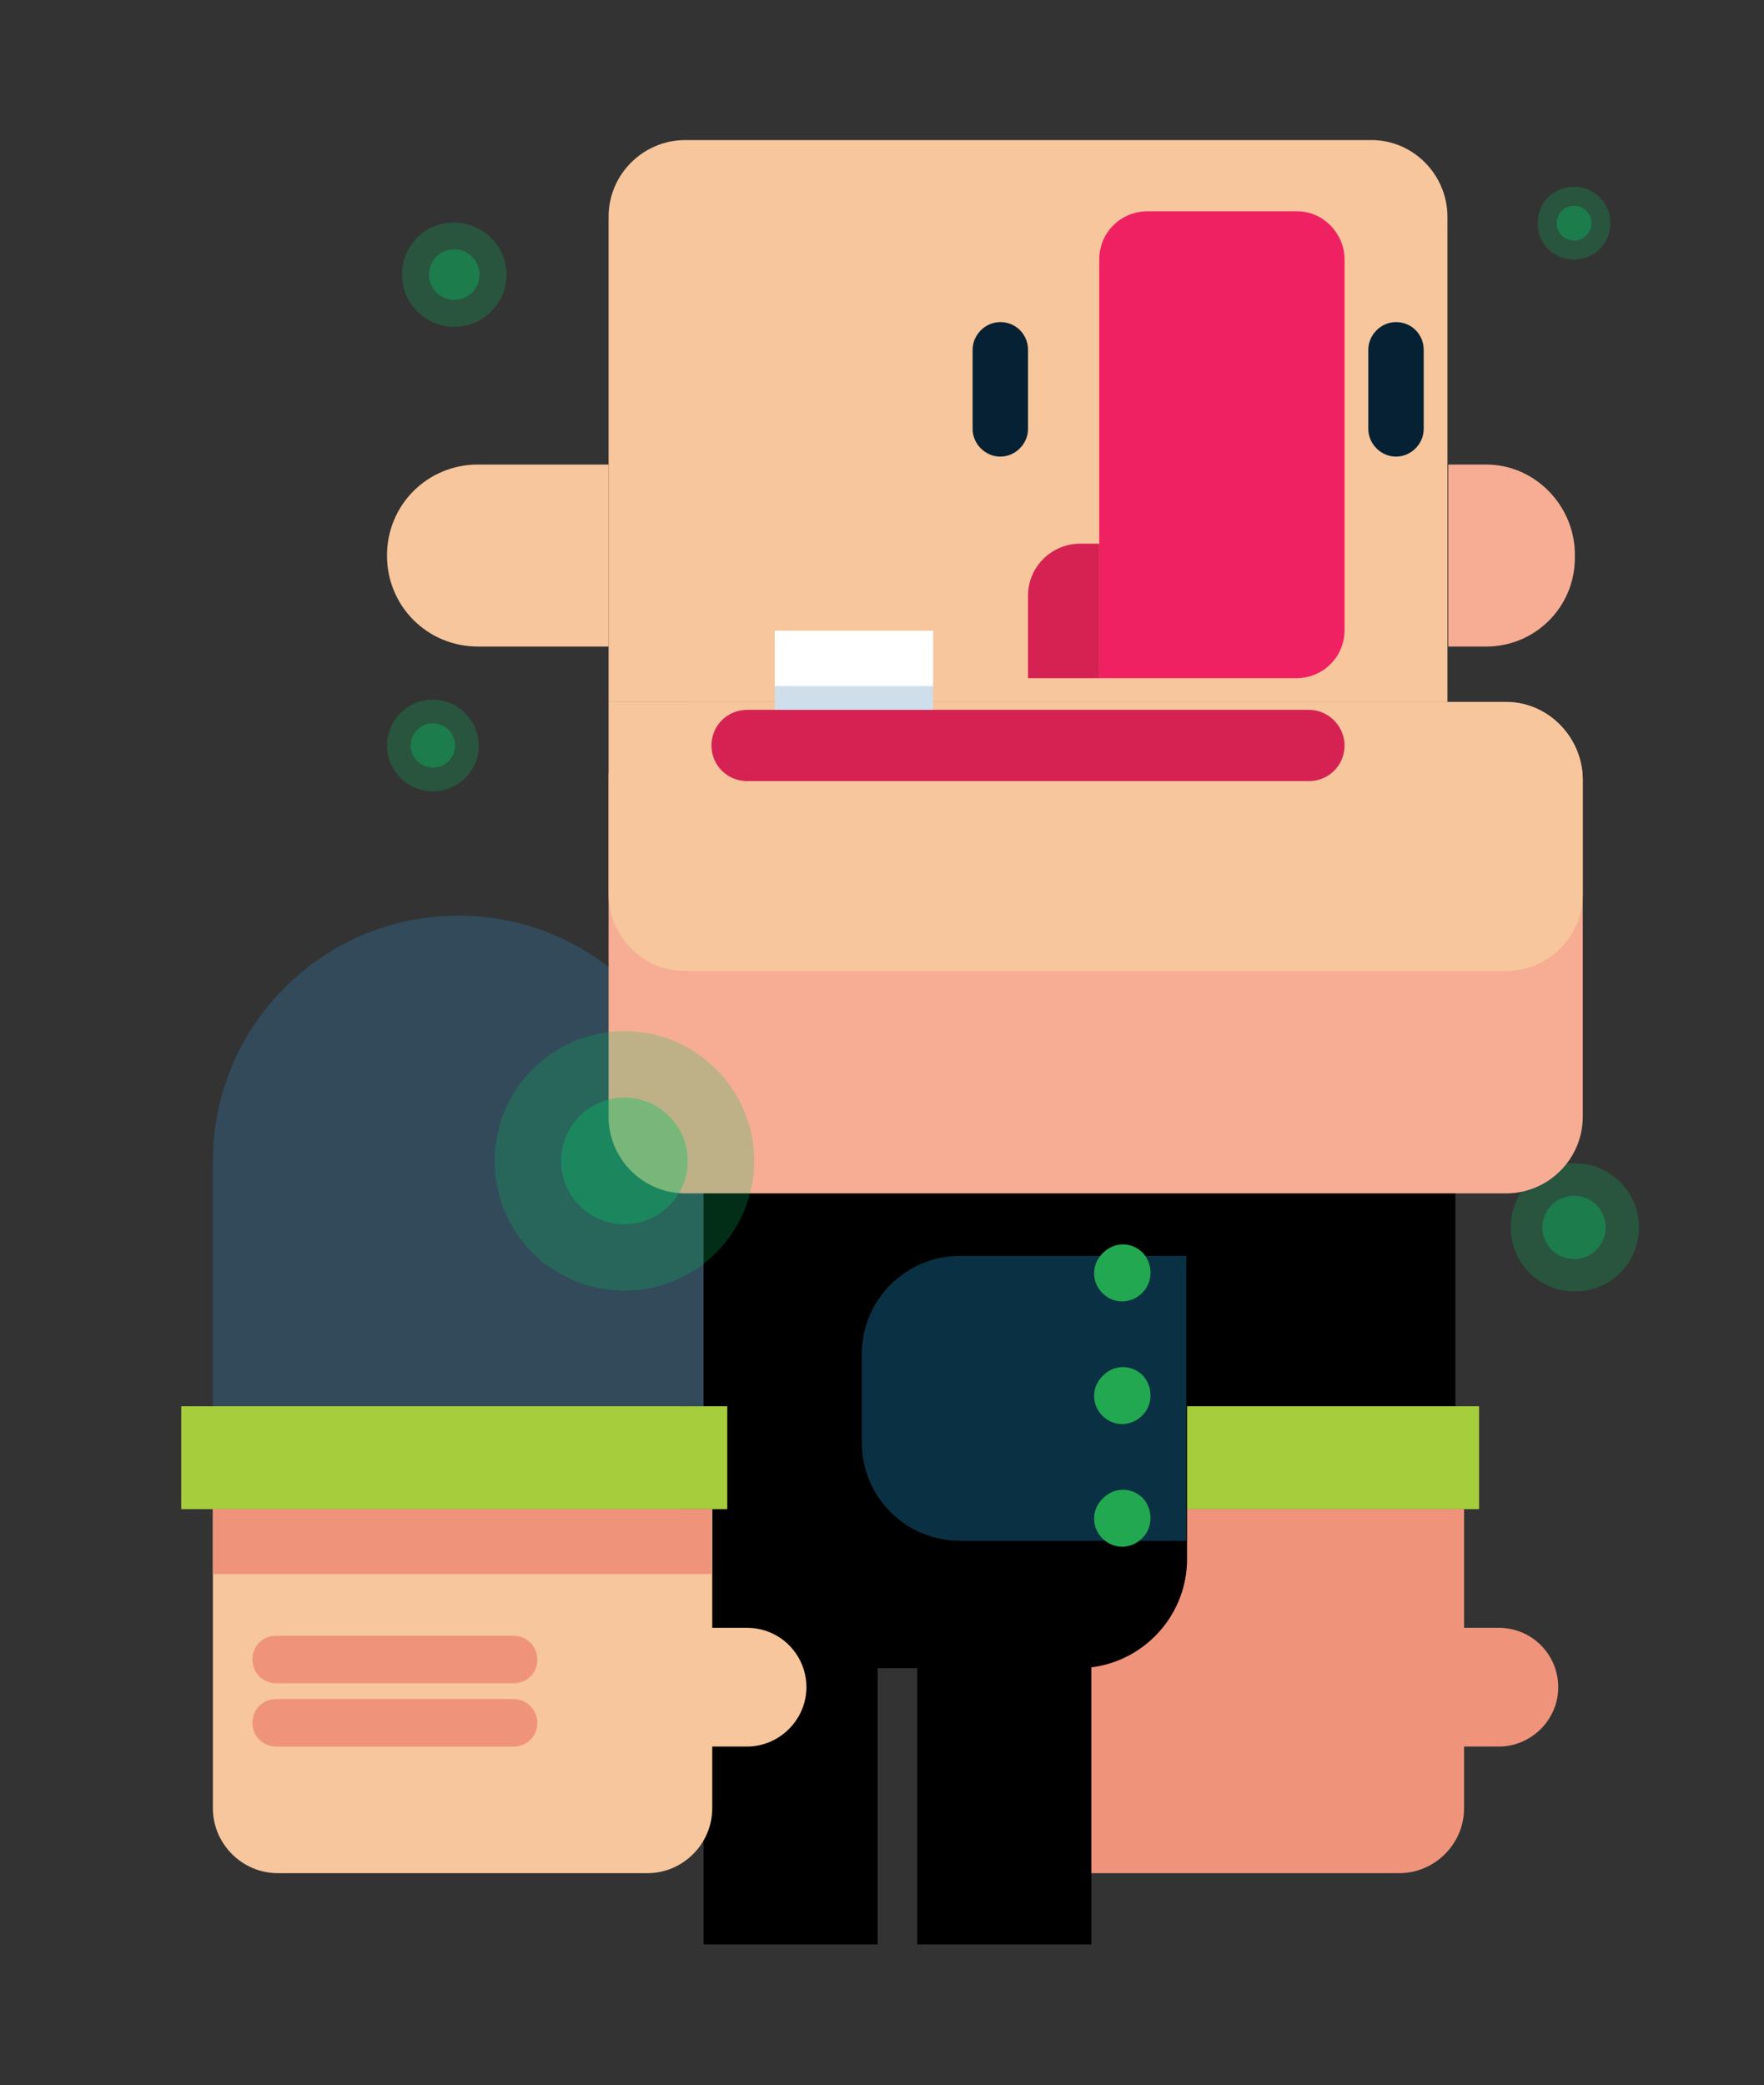 <?xml version="1.0" encoding="utf-8"?>
<!-- Generator: Adobe Illustrator 26.4.1, SVG Export Plug-In . SVG Version: 6.00 Build 0)  -->
<svg version="1.1" id="Capa_1" xmlns="http://www.w3.org/2000/svg" xmlns:xlink="http://www.w3.org/1999/xlink" x="0px" y="0px"
	 viewBox="0 0 222.9 263.5" style="enable-background:new 0 0 222.9 263.5;" xml:space="preserve">
<rect x="0" y="0" width="222.9" height="263.5" fill="#333333" stroke="none"/>
<style type="text/css">
	.st0{opacity:0.6;}
	.st1{opacity:0.4;fill:#08BD62;}
	.st2{opacity:0.8;fill:#08BD62;}
	.st3{fill:#A6CD3C;}
	.st4{fill:#EF947B;}
	.st5{fill:#324A5A;}
	.st6{fill:#F7C69C;}
	.st7{fill:#F7AD94;}
	.st8{fill:#EF2163;}
	.st9{fill:#CEDEEA;}
	.st10{fill:#FFFFFF;}
	.st11{fill:#062133;}
	.st12{fill:#D52252;}
	.st13{fill:#0A3143;}
	.st14{fill:#22A850;}
</style>
<g class="st0">
	<path class="st1" d="M203.5,28.2c0,2.5-2,4.6-4.6,4.6s-4.6-2-4.6-4.6s2-4.6,4.6-4.6S203.5,25.7,203.5,28.2z"/>
	<circle class="st2" cx="198.9" cy="28.2" r="2.2"/>
</g>
<g class="st0">
	<path class="st1" d="M207.1,155.1c0,4.5-3.6,8.1-8.1,8.1s-8.1-3.6-8.1-8.1s3.6-8.1,8.1-8.1S207.1,150.6,207.1,155.1z"/>
	<circle class="st2" cx="198.9" cy="155.1" r="4"/>
</g>
<g class="st0">
	<path class="st1" d="M60.5,94.2c0,3.2-2.6,5.8-5.8,5.8s-5.8-2.6-5.8-5.8c0-3.2,2.6-5.8,5.8-5.8S60.5,91.1,60.5,94.2z"/>
	<circle class="st2" cx="54.7" cy="94.2" r="2.8"/>
</g>
<g class="st0">
	<path class="st1" d="M64,34.7c0,3.6-2.9,6.6-6.6,6.6c-3.6,0-6.6-2.9-6.6-6.6s2.9-6.6,6.6-6.6C61.1,28.2,64,31.1,64,34.7z"/>
	<circle class="st2" cx="57.4" cy="34.7" r="3.2"/>
</g>
<g>
	<g>
		<path d="M152.9,115.7L152.9,115.7c-17.1,0-31,13.9-31,31v31h62v-31C183.9,129.6,170.1,115.7,152.9,115.7z"/>
		<rect x="117.9" y="177.7" class="st3" width="69" height="13"/>
		<path class="st4" d="M184.9,190.7h-63v37.8c0,4.5,3.7,8.2,8.2,8.2h46.7c4.5,0,8.2-3.7,8.2-8.2V190.7z"/>
		<path class="st4" d="M189.4,205.7h-4.5v15h4.5c4.1,0,7.5-3.4,7.5-7.5v0C196.9,209.1,193.6,205.7,189.4,205.7z"/>
	</g>
	<path d="M149.9,150.7h-64V197c0,7.6,6.2,13.8,13.8,13.8h36.5c7.6,0,13.8-6.2,13.8-13.8V150.7z"/>
	<path class="st5" d="M57.9,115.7L57.9,115.7c-17.1,0-31,13.9-31,31v31h62v-31C88.9,129.6,75.1,115.7,57.9,115.7z"/>
	<rect x="22.9" y="177.7" class="st3" width="69" height="13"/>
	<rect x="115.9" y="202.7" width="22" height="43"/>
	<rect x="88.9" y="202.7" width="22" height="43"/>
	<path class="st6" d="M89.9,190.7h-63v37.8c0,4.5,3.7,8.2,8.2,8.2h46.7c4.5,0,8.2-3.7,8.2-8.2V190.7z"/>
	<rect x="26.9" y="190.7" class="st4" width="63" height="8.2"/>
	<path class="st6" d="M94.4,205.7h-4.5v15h4.5c4.1,0,7.5-3.4,7.5-7.5v0C101.9,209.1,98.6,205.7,94.4,205.7z"/>
	<path class="st4" d="M64.9,206.7h-30c-1.7,0-3,1.3-3,3l0,0c0,1.7,1.3,3,3,3h30c1.7,0,3-1.3,3-3l0,0
		C67.9,208.1,66.6,206.7,64.9,206.7z"/>
	<path class="st4" d="M64.9,214.7h-30c-1.7,0-3,1.3-3,3l0,0c0,1.7,1.3,3,3,3h30c1.7,0,3-1.3,3-3l0,0
		C67.9,216.1,66.6,214.7,64.9,214.7z"/>
	<path class="st7" d="M190.3,88.7H86.6c-5.3,0-9.7,4.3-9.7,9.7v42.7c0,5.3,4.3,9.7,9.7,9.7h103.7c5.3,0,9.7-4.3,9.7-9.7V98.4
		C199.9,93.1,195.6,88.7,190.3,88.7z"/>
	<path class="st6" d="M190.3,88.7H76.9v24.3c0,5.3,4.3,9.7,9.7,9.7h103.7c5.3,0,9.7-4.3,9.7-9.7V98.4
		C199.9,93.1,195.6,88.7,190.3,88.7z"/>
	<path class="st6" d="M173.3,17.7H86.6c-5.3,0-9.7,4.3-9.7,9.7v61.3h106V27.4C182.9,22.1,178.6,17.7,173.3,17.7z"/>
	<path class="st8" d="M163.9,26.7H145c-3.4,0-6.1,2.7-6.1,6.1v52.9h24.9c3.4,0,6.1-2.7,6.1-6.1V32.8
		C169.9,29.5,167.2,26.7,163.9,26.7z"/>
	<rect x="97.9" y="79.7" class="st9" width="20" height="10"/>
	<rect x="97.9" y="79.7" class="st10" width="20" height="7"/>
	<path class="st11" d="M126.4,40.7L126.4,40.7c-1.9,0-3.5,1.6-3.5,3.5v10c0,1.9,1.6,3.5,3.5,3.5h0c1.9,0,3.5-1.6,3.5-3.5v-10
		C129.9,42.3,128.4,40.7,126.4,40.7z"/>
	<path class="st11" d="M176.4,40.7L176.4,40.7c-1.9,0-3.5,1.6-3.5,3.5v10c0,1.9,1.6,3.5,3.5,3.5l0,0c1.9,0,3.5-1.6,3.5-3.5v-10
		C179.9,42.3,178.4,40.7,176.4,40.7z"/>
	<path class="st12" d="M138.9,68.7h-2.4c-3.6,0-6.6,2.9-6.6,6.6v10.4h9c0,0,0,0,0,0L138.9,68.7C138.9,68.8,138.9,68.7,138.9,68.7z"
		/>
	<path class="st12" d="M165.4,89.7h-71c-2.5,0-4.5,2-4.5,4.5v0c0,2.5,2,4.5,4.5,4.5h71c2.5,0,4.5-2,4.5-4.5v0
		C169.9,91.8,167.9,89.7,165.4,89.7z"/>
	<path class="st6" d="M76.9,58.7H60.4c-6.4,0-11.5,5.1-11.5,11.5v0c0,6.4,5.1,11.5,11.5,11.5h16.5V58.7z"/>
	<path class="st7" d="M187.8,58.7h-4.8v23h4.8c6.2,0,11.2-5,11.2-11.2v-0.6C198.9,63.8,193.9,58.7,187.8,58.7z"/>
	<path class="st13" d="M149.9,158.7h-28.6c-6.8,0-12.4,5.5-12.4,12.4v11.2c0,6.8,5.5,12.4,12.4,12.4h28.6V158.7z"/>
	<path class="st14" d="M144.4,158.3L144.4,158.3c-1.4-1.4-3.6-1.4-5,0l-0.1,0.1c-1.4,1.4-1.4,3.6,0,5h0c1.4,1.4,3.6,1.4,5,0l0.1-0.1
		C145.7,162,145.7,159.7,144.4,158.3z"/>
	<path class="st14" d="M144.4,173.8L144.4,173.8c-1.4-1.4-3.6-1.4-5,0l-0.1,0.1c-1.4,1.4-1.4,3.6,0,5h0c1.4,1.4,3.6,1.4,5,0l0.1-0.1
		C145.7,177.5,145.7,175.2,144.4,173.8z"/>
	<path class="st14" d="M144.4,189.3L144.4,189.3c-1.4-1.4-3.6-1.4-5,0l-0.1,0.1c-1.4,1.4-1.4,3.6,0,5h0c1.4,1.4,3.6,1.4,5,0l0.1-0.1
		C145.7,193,145.7,190.7,144.4,189.3z"/>
</g>
<g class="st0">
	<path class="st1" d="M95.3,146.7c0,9-7.3,16.4-16.4,16.4s-16.4-7.3-16.4-16.4c0-9,7.3-16.4,16.4-16.4S95.3,137.7,95.3,146.7z"/>
	<circle class="st2" cx="78.9" cy="146.7" r="8"/>
</g>
</svg>

